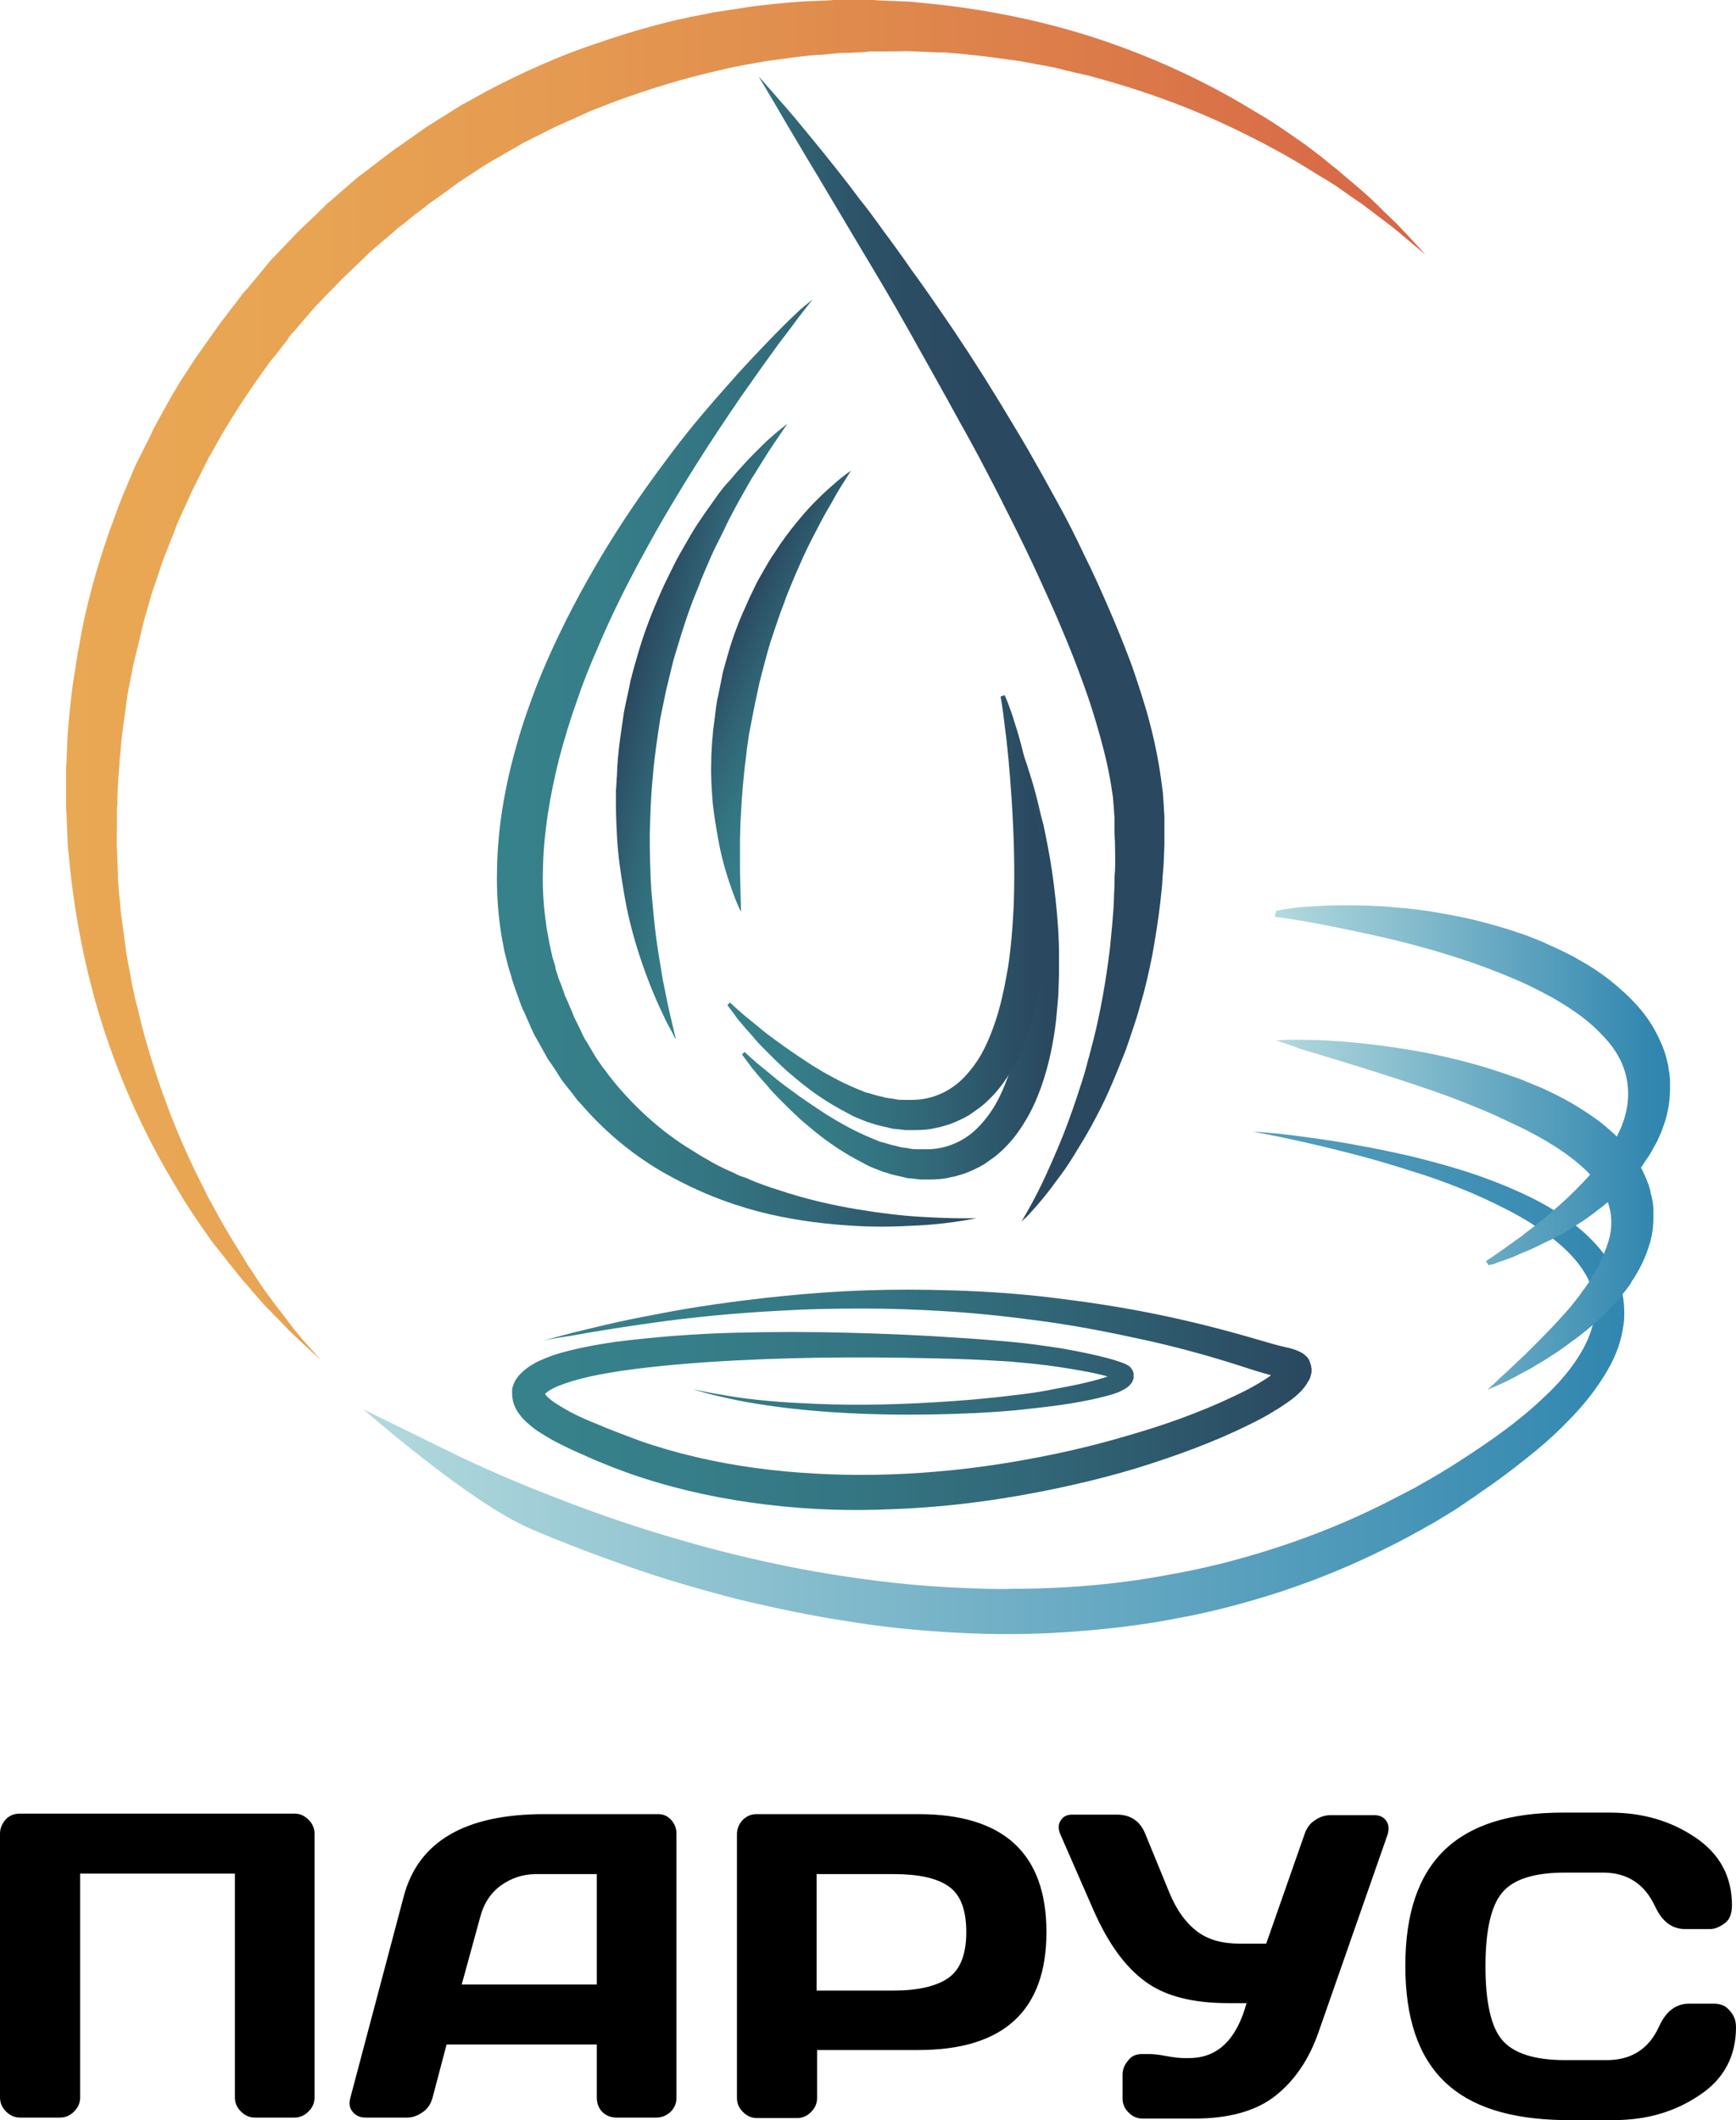 <svg xmlns="http://www.w3.org/2000/svg" height="420.6" width="344.4"><path d="M58.4 420.1h-7.8c-1.1 0-2-.4-2.8-1.2-.8-.8-1.2-1.7-1.2-2.8v-44.4H15.9v44.4c0 1.1-.4 2-1.2 2.8-.8.8-1.7 1.2-2.8 1.2H4c-1.1 0-2-.4-2.8-1.2-.8-.8-1.2-1.7-1.2-2.8v-52.3c0-1.1.4-2 1.1-2.8.7-.8 1.7-1.2 2.8-1.2h54.5c1.1 0 2 .4 2.8 1.2.8.8 1.2 1.7 1.2 2.8v52.3c0 1.1-.4 2-1.2 2.8-.8.8-1.7 1.2-2.8 1.2zm11.1-3.9l10.6-40c2.9-10.9 12.2-16.3 27.9-16.3h22.6c1 0 1.9.4 2.6 1.2.7.8 1 1.7 1 2.7v52.4c0 1.1-.4 2-1.2 2.8-.8.7-1.7 1.1-2.8 1.1h-7.9c-1.1 0-2.1-.4-2.8-1.1-.7-.7-1.1-1.7-1.1-2.8v-10.6H88.6l-2.8 10.6c-.3 1.1-.9 2.1-1.9 2.8-1 .7-2 1.1-3.1 1.1h-8.3c-1.1 0-1.9-.4-2.5-1.1-.7-.8-.8-1.7-.5-2.8zm25.8-36l-3.7 13.5h26.8v-21.9h-12c-2.7 0-5 .8-7.1 2.3-2 1.5-3.3 3.5-4 6.1zm54.8-20.3h32.1c16.9 0 25.4 7.8 25.4 23.4 0 15.6-8.5 23.4-25.4 23.4h-20.1v9.5c0 1.1-.4 2-1.2 2.8-.8.8-1.7 1.2-2.8 1.2h-7.9c-1.1 0-2-.4-2.8-1.2-.8-.8-1.2-1.7-1.2-2.8v-52.3c0-1.1.4-2 1.1-2.8.8-.8 1.7-1.2 2.8-1.2zm27.2 11.9H162v23.1h15.3c4.7 0 8.3-.8 10.7-2.4 2.4-1.6 3.7-4.6 3.7-9.2 0-4.5-1.2-7.6-3.7-9.2-2.4-1.6-6-2.3-10.7-2.3zm49.3 35.7h1.4c.7 0 1.9.1 3.4.4 1.5.3 2.8.4 3.6.4h.9c5.6 0 9.4-3.6 11.4-10.9h-3.6c-7.1 0-12.6-1.4-16.5-4.3-4-2.9-7.3-7.5-10.2-14l-6.6-15.1c-.5-1.1-.5-2 0-2.8.5-.8 1.2-1.2 2.3-1.2h8.9c2.7 0 4.6 1.3 5.6 3.8l4.8 11.7c1.4 3.4 3.2 5.9 5.4 7.6 2.2 1.7 5 2.5 8.6 2.5h5.2l7.6-21.7c.4-1.2 1.1-2.2 2.1-2.8 1-.7 2-1 3.2-1h8.5c1.1 0 1.9.4 2.4 1.1.5.7.6 1.6.3 2.7l-13.7 39.2c-1.9 5.5-4.8 9.7-8.6 12.7s-9.2 4.5-16.1 4.5h-10.2c-1.1 0-2-.4-2.8-1.2-.8-.8-1.2-1.7-1.2-2.8v-4.7c0-1.1.4-2 1.1-2.8.7-1 1.7-1.3 2.8-1.3zm60 5.5c-5.2-5-7.8-12.6-7.8-23s2.6-18 7.8-23c5.2-5 13-7.4 23.4-7.4h9.4c6.4 0 12 1.6 16.9 4.9 4.9 3.3 7.3 7.8 7.3 13.5 0 1.7-.5 2.9-1.5 3.6-1 .7-1.9 1.1-2.8 1.1h-5c-2.6 0-4.6-1.5-6-4.6-2.1-4.4-5.5-6.6-10.3-6.6h-7.5c-6.1 0-10.3 1.3-12.5 4-2.2 2.6-3.3 7.5-3.3 14.6s1.1 12 3.3 14.6c2.2 2.6 6.3 4 12.5 4h8.3c4.8 0 8.3-2.2 10.3-6.6 1.4-3.1 3.4-4.6 6-4.6h5c.5 0 1.1.1 1.6.3.6.2 1.2.7 1.8 1.5.6.8.9 1.7.9 2.9 0 5.7-2.4 10.3-7.3 13.5-4.9 3.3-10.5 4.9-16.9 4.9H310c-10.4-.2-18.2-2.6-23.4-7.6z"/><g transform="translate(-238.3 -71.8)"><linearGradient y2="206.63" x2="525.904" y1="206.63" x1="249.865" gradientUnits="userSpaceOnUse" id="a"><stop offset="0" stop-color="#e9a854"/><stop offset=".167" stop-color="#e8a453"/><stop offset=".36" stop-color="#e59a51"/><stop offset=".565" stop-color="#e08b4d"/><stop offset=".778" stop-color="#db7849"/><stop offset=".995" stop-color="#d76446"/></linearGradient><path d="M301.9 341.6s-1.4-1.3-4-3.7c-.6-.6-1.4-1.3-2.2-2.1-.8-.8-1.6-1.7-2.5-2.6-.9-.9-1.9-1.9-2.9-3s-2-2.3-3.1-3.6c-.6-.6-1.1-1.3-1.7-2-.6-.7-1.1-1.4-1.7-2.1-1.1-1.5-2.4-3-3.6-4.6-1.2-1.7-2.4-3.4-3.6-5.2-.6-.9-1.2-1.9-1.8-2.8l-1.8-3c-4.9-8.1-9.6-17.7-13.4-28.8-3.8-11.1-6.5-23.6-7.7-37.1-.1-.8-.2-1.7-.2-2.5s-.1-1.7-.1-2.6c0-.9-.1-1.7-.1-2.6l-.1-1.3v-7.8l.1-1.3c0-.9.1-1.8.1-2.7.1-3.6.5-7.1.9-10.7.2-1.8.5-3.6.8-5.4.1-.9.3-1.8.4-2.7.2-.9.4-1.8.5-2.7 1.3-7.3 3.4-14.6 5.9-21.8.7-1.8 1.3-3.6 2-5.4.7-1.8 1.5-3.6 2.2-5.3.4-.9.7-1.8 1.2-2.7l1.3-2.6 1.3-2.6.6-1.3.7-1.3c.9-1.7 1.9-3.4 2.8-5.1 1-1.7 2-3.4 3.1-5l1.6-2.5 1.7-2.4 1.7-2.4c.6-.8 1.1-1.6 1.7-2.4 1.2-1.6 2.4-3.1 3.6-4.7l.9-1.2 1-1.1 1.9-2.3 1.9-2.3c.6-.8 1.3-1.5 2-2.2l4.2-4.4 4.1-3.9 1-1c.3-.3.7-.7 1.1-1l2.3-2 2.3-2 1.2-1 1.2-.9c1.6-1.2 3.1-2.4 4.7-3.6.8-.6 1.6-1.2 2.4-1.7l2.4-1.7 2.4-1.7 2.5-1.6c1.7-1 3.3-2.1 5-3.1 1.7-.9 3.4-1.9 5.1-2.8 6.9-3.6 14-6.8 21.2-9.2 7.2-2.5 14.5-4.6 21.8-5.9.9-.2 1.8-.4 2.7-.5.9-.1 1.8-.3 2.7-.4 1.8-.3 3.6-.6 5.4-.8 3.6-.4 7.2-.8 10.7-.9.9 0 1.8-.1 2.7-.1l1.3-.1h7.8l1.3.1c.9 0 1.7.1 2.6.1.9 0 1.7.1 2.6.1.8 0 1.7.1 2.5.2 13.5 1.2 26 3.9 37.1 7.7 11.1 3.8 20.7 8.5 28.8 13.4l3 1.8c1 .6 1.9 1.2 2.8 1.8 1.8 1.2 3.6 2.5 5.2 3.6 1.6 1.2 3.2 2.4 4.6 3.6.7.6 1.5 1.1 2.1 1.7.7.6 1.3 1.1 2 1.7 1.3 1.1 2.5 2.1 3.6 3.1s2.1 2 3 2.9c.9.9 1.8 1.7 2.6 2.5s1.4 1.5 2.1 2.2c2.4 2.6 3.7 4 3.7 4s-1.5-1.2-4.2-3.5c-.7-.6-1.4-1.2-2.3-1.9-.9-.7-1.8-1.4-2.9-2.2-1-.8-2.1-1.6-3.3-2.5-1.2-.8-2.5-1.7-3.9-2.7-.7-.5-1.4-1-2.1-1.4-.7-.5-1.5-.9-2.3-1.4-1.6-1-3.2-2-4.9-3-1.7-1-3.5-2-5.4-3-.9-.5-1.9-1-2.9-1.5l-3-1.5c-8.2-4-17.8-7.7-28.6-10.6-.7-.2-1.3-.4-2-.5-.7-.2-1.4-.3-2.1-.5-1.4-.3-2.8-.7-4.2-1-1.4-.3-2.9-.5-4.3-.8-.7-.1-1.5-.3-2.2-.4-.7-.1-1.5-.2-2.2-.3l-4.5-.6c-1.5-.2-3-.3-4.6-.5-.8-.1-1.5-.1-2.3-.2l-1.2-.1h-1.2c-1.6-.1-3.1-.1-4.7-.2s-3.2 0-4.8 0h-3.6c-.4 0-.8 0-1.2.1-1.6.1-3.3.2-4.9.2l-1.2.1-1.2.1c-.8.1-1.6.2-2.5.2-3.3.2-6.6.8-10 1.2-1.7.3-3.3.6-5 .9-.8.2-1.7.3-2.5.5s-1.7.4-2.5.6c-6.7 1.5-13.4 3.6-20 6-1.6.6-3.3 1.3-4.9 1.9-1.6.7-3.2 1.5-4.9 2.2-.8.4-1.6.7-2.4 1.1l-2.4 1.2-2.4 1.2-1.2.6-1.2.7c-1.6.9-3.1 1.8-4.7 2.7-1.6.9-3.1 1.9-4.6 2.9l-2.3 1.5-2.2 1.6-2.2 1.6c-.7.5-1.5 1-2.2 1.6-1.4 1.1-2.9 2.2-4.3 3.4-.4.3-.7.6-1.1.8l-1 .9-2 1.7-2 1.7c-.3.3-.7.6-1 .9l-1 1-4.1 3.9-3.7 3.8c-.6.7-1.3 1.3-1.9 2l-1.8 2.1-1.8 2.1-.9 1c-.3.3-.6.7-.8 1.1-1.1 1.4-2.2 2.9-3.4 4.3-4.3 5.9-8.3 11.9-11.7 18.2l-.7 1.2-.6 1.2-1.2 2.4-1.2 2.4c-.4.8-.7 1.6-1.1 2.4-.7 1.6-1.5 3.2-2.2 4.9-.6 1.7-1.3 3.3-1.9 4.9-.7 1.6-1.2 3.3-1.8 5-.5 1.7-1.2 3.3-1.6 5-.5 1.7-1 3.3-1.4 5-.4 1.7-.8 3.4-1.2 5-.2.8-.4 1.7-.6 2.5-.2.8-.3 1.7-.5 2.5-.3 1.7-.7 3.3-.9 5-.4 3.3-1 6.7-1.2 10-.1.8-.2 1.6-.2 2.5l-.1 1.2-.1 1.2c-.1 1.6-.2 3.3-.2 4.9 0 .4 0 .8-.1 1.2v3.6c0 1.6-.1 3.2 0 4.8.1 1.6.1 3.2.2 4.7v1.2l.1 1.2c.1.8.1 1.5.2 2.3.2 1.5.2 3.1.5 4.6l.6 4.5c.1.7.2 1.5.3 2.2.1.7.3 1.5.4 2.2.3 1.4.5 2.9.8 4.3.3 1.4.6 2.8 1 4.2.2.7.3 1.4.5 2.1.2.7.3 1.4.5 2 2.9 10.8 6.6 20.4 10.6 28.6l1.5 3c.5 1 .9 2 1.5 2.9 1 1.9 2 3.7 3 5.4 1 1.7 2 3.3 3 4.9.5.8.9 1.5 1.4 2.3.5.7 1 1.4 1.4 2.1.9 1.4 1.8 2.7 2.7 3.9.9 1.2 1.7 2.3 2.5 3.3s1.5 2 2.2 2.9c.7.9 1.3 1.6 1.9 2.3 2.4 2.7 3.6 4.1 3.6 4.1z" fill="url(#a)"/><linearGradient y2="223.302" x2="432.621" y1="223.302" x1="336.915" gradientUnits="userSpaceOnUse" id="b"><stop offset="0" stop-color="#36828b"/><stop offset=".217" stop-color="#367e89"/><stop offset=".44" stop-color="#347582"/><stop offset=".664" stop-color="#316677"/><stop offset=".888" stop-color="#2c5267"/><stop offset=".995" stop-color="#2a485f"/></linearGradient><path d="M399.5 131.2s-.6.8-1.8 2.3c-1.2 1.5-2.8 3.8-5 6.6-2.1 2.9-4.6 6.4-7.4 10.4-2.8 4.1-5.9 8.7-9.1 13.8-3.2 5.1-6.6 10.7-9.9 16.8-3.3 6-6.6 12.5-9.5 19.4-1.5 3.4-2.9 6.9-4.1 10.5-1.3 3.6-2.4 7.3-3.4 11-1.9 7.5-3.2 15.2-3.3 22.8-.1 3.8.2 7.6.8 11.4l.5 2.8.6 2.7.4 1.3.2.7v.3c.1.2 0-.1 0-.1l.1.4c.3 1 .6 1.9 1 2.8l.5 1.4c.1.2.2.5.2.7l.3.6c.4.8.7 1.7 1.1 2.5l.5 1.3.6 1.2c.4.8.8 1.6 1.2 2.5.2.4.4.8.7 1.2l.7 1.2c.5.8.9 1.6 1.4 2.3.5.7 1 1.5 1.6 2.2l.8 1.1c.3.4.6.7.8 1 4.5 5.5 9.8 10.2 15.4 13.6.7.4 1.4.9 2.1 1.3l2.1 1.2c1.4.8 2.9 1.5 4.3 2.1.7.4 1.4.7 2.2.9l2.1.9c1.4.5 2.9 1.1 4.3 1.5 5.6 1.9 11 3.1 15.8 3.9 4.8.8 9.1 1.3 12.6 1.5 3.5.2 6.3.3 8.2.3h2.9s-1 .2-2.9.5-4.7.7-8.3.9c-3.6.2-8 .4-13 .1-5-.3-10.7-.9-16.8-2.3-6.1-1.4-12.6-3.7-19.1-7.2-6.5-3.4-12.8-8.3-18.1-14.4-.3-.4-.7-.7-1-1.1l-.9-1.2c-.6-.8-1.3-1.6-1.9-2.4-.6-.8-1.1-1.7-1.7-2.6l-.9-1.3c-.3-.4-.6-.9-.8-1.3l-1.5-2.7-.8-1.4-.7-1.5c-.4-1-.9-2-1.3-3l-.3-.6c-.1-.2-.2-.5-.3-.7l-.5-1.4c-.3-.9-.7-1.9-1-2.8l-.1-.4-.1-.2v-.1l-.1-.2-.2-.8-.5-1.6c-.3-1-.5-2.1-.8-3.1-.2-1.1-.4-2.1-.6-3.2-.7-4.3-1-8.6-.9-12.9.1-8.6 1.6-17 3.9-25 1.1-4 2.5-7.9 3.9-11.6 1.5-3.8 3.1-7.4 4.8-10.9 3.4-7 7.1-13.5 10.9-19.5 3.8-6 7.7-11.4 11.4-16.3s7.4-9.2 10.7-12.9c3.3-3.8 6.3-6.9 8.8-9.5 2.5-2.6 4.5-4.5 5.9-5.8 1.5-1.2 2.3-1.9 2.3-1.9z" fill="url(#b)"/><linearGradient y2="200.609" x2="469.706" y1="200.609" x1="384.706" gradientUnits="userSpaceOnUse" id="c"><stop offset="0" stop-color="#36828b"/><stop offset=".062" stop-color="#347280"/><stop offset=".153" stop-color="#306173"/><stop offset=".258" stop-color="#2d556a"/><stop offset=".387" stop-color="#2b4d63"/><stop offset=".562" stop-color="#2a4960"/><stop offset=".995" stop-color="#2a485f"/></linearGradient><path d="M388.8 87s.7.7 1.9 2.1c1.2 1.4 3 3.4 5.3 6.1 2.2 2.7 4.9 5.9 7.9 9.7 1.5 1.9 3.1 3.9 4.7 6.1 1.7 2.1 3.4 4.4 5.1 6.8 1.8 2.4 3.6 4.9 5.4 7.5 1.9 2.6 3.8 5.3 5.7 8.1 3.9 5.6 7.8 11.6 11.7 18 1.9 3.2 3.9 6.4 5.8 9.7 1.9 3.3 3.8 6.7 5.7 10.2 1.9 3.4 3.7 7 5.4 10.6 1.8 3.6 3.4 7.2 5 10.9s3.1 7.4 4.5 11.2c1.3 3.8 2.6 7.7 3.6 11.6 1 3.9 1.8 7.9 2.3 12l.2 1.5.1 1.5c.1 1 .1 2.1.2 3.1v5.7c-.1 1.9-.1 3.9-.3 5.7-.1.9-.1 1.9-.2 2.8-.1.9-.2 1.8-.3 2.8-.4 3.6-1 7.2-1.6 10.6-.7 3.4-1.4 6.7-2.4 9.9-.4 1.6-.9 3.1-1.4 4.6-.5 1.5-1 3-1.5 4.4-1.1 2.8-2.2 5.5-3.3 8-1.1 2.5-2.3 4.8-3.5 7-1.2 2.2-2.4 4.1-3.5 5.9-1.1 1.8-2.2 3.4-3.3 4.8-2 2.8-3.8 4.9-5.1 6.3-.6.7-1.1 1.2-1.5 1.5l-.5.5s.5-.8 1.4-2.4c.9-1.6 2.2-4 3.6-7.1 1.4-3.1 3.1-6.9 4.7-11.4.8-2.2 1.6-4.6 2.4-7.1.4-1.3.8-2.6 1.1-3.9.4-1.3.7-2.7 1.1-4.1 1.4-5.6 2.5-11.7 3.3-18.3.3-3.3.7-6.6.8-10.1 0-.9.1-1.7.1-2.6 0-.9 0-1.7.1-2.6.1-1.8 0-3.5 0-5.2 0-.9-.1-1.8-.1-2.8v-2.4s0-.1 0 0v-.3c-.1-.8-.1-1.7-.2-2.6l-.1-1.3-.2-1.3c-.5-3.5-1.3-7-2.3-10.6-1-3.6-2.1-7.2-3.4-10.7-1.3-3.6-2.7-7.2-4.2-10.7-1.5-3.6-3.1-7.1-4.7-10.6s-3.3-7-5-10.4c-1.7-3.4-3.4-6.8-5.2-10.2-1.7-3.3-3.5-6.6-5.3-9.8-3.5-6.4-7-12.6-10.3-18.5-3.3-5.9-6.6-11.4-9.6-16.4-3-5.1-5.8-9.7-8.2-13.8-2.5-4.1-4.6-7.7-6.4-10.7-3.4-5.9-5.5-9.3-5.5-9.3z" fill="url(#c)"/><linearGradient y2="349.493" x2="498.905" y1="349.493" x1="339.941" gradientUnits="userSpaceOnUse" id="d"><stop offset="0" stop-color="#36828b"/><stop offset=".217" stop-color="#367e89"/><stop offset=".44" stop-color="#347582"/><stop offset=".664" stop-color="#316677"/><stop offset=".888" stop-color="#2c5267"/><stop offset=".995" stop-color="#2a485f"/></linearGradient><path d="M346.2 337.7s2-.5 5.7-1.5c3.7-.9 9.2-2.3 16.3-3.6 7-1.4 15.7-2.7 25.6-3.7 5-.5 10.3-.9 15.9-1.1 5.6-.2 11.5-.2 17.7 0 6.2.2 12.6.6 19.3 1.4 6.6.8 13.5 1.8 20.4 3.2 7 1.4 14.1 3.2 21.2 5.3 1.7.5 3.4 1 5.2 1.4.5.1.9.2 1.5.4.3.1.6.2 1 .4.2.1.5.2.9.5s.9.7 1.2 1.4l.3.9c.1.7 0 .3.1.5v.6c0 .3 0 .4-.1.6-.1.6-.3 1.1-.6 1.5-.4.8-.9 1.3-1.3 1.8-.9.9-1.7 1.6-2.6 2.2-.9.6-1.7 1.2-2.6 1.7-1.7 1.1-3.5 2-5.3 2.9-7.1 3.5-14.6 6.2-22.3 8.6-7.7 2.3-15.6 4.1-23.7 5.5-8.1 1.4-16.3 2.3-24.6 2.6-8.3.4-16.7.1-25-.9s-16.6-2.7-24.6-5.3c-2-.6-4-1.4-5.9-2.1-2-.8-3.8-1.5-5.7-2.4-1.9-.8-3.8-1.7-5.7-2.7-1-.5-1.9-1.1-2.9-1.7-1-.6-1.9-1.3-2.9-2.2-.5-.5-1-1-1.4-1.6-.5-.6-.9-1.4-1.2-2.4-.1-.5-.2-1.1-.2-1.6v-.7c0-.3.1-.7.2-.9.3-1 .9-1.8 1.5-2.4 1.2-1.2 2.3-1.8 3.4-2.4 1.1-.5 2.1-.9 3.2-1.3 4.2-1.3 8.2-2 12.2-2.6 4-.5 8-.9 11.9-1.2 3.9-.3 7.8-.5 11.7-.6 7.7-.2 15.3-.2 22.7 0 7.4.2 14.7.5 21.7 1 3.5.2 7 .5 10.4.8 3.4.3 6.8.8 10.1 1.3 3.3.6 6.5 1.2 9.7 2.1.8.2 1.6.5 2.5.8.2.1.4.2.7.3.1.1.3.2.5.3l.3.3c.1.2.3.3.5.8.2.9.1.3.1.6v.7c-.1.3-.2.6-.3.8-.3.4-.5.7-.8.9-.5.4-.9.6-1.3.8-.4.2-.8.4-1.2.5-.8.3-1.6.5-2.4.7-3.1.8-6.1 1.3-9 1.7-2.9.4-5.8.7-8.6 1-5.6.5-10.9.7-15.9.8-10 .2-18.7-.2-25.9-.9-7.1-.7-12.7-1.7-16.4-2.6-1.9-.4-3.3-.8-4.3-1.1-1-.3-1.4-.4-1.4-.4l1.5.3c1 .2 2.4.5 4.3.8 3.8.7 9.3 1.4 16.5 1.7 7.1.4 15.8.4 25.7-.2 5-.3 10.2-.7 15.7-1.4 2.8-.3 5.6-.7 8.4-1.3 2.8-.5 5.8-1.1 8.6-1.9.7-.2 1.4-.4 2-.7.3-.1.6-.3.9-.4.3-.1.5-.3.6-.4.1 0 .1-.1 0 0 0 0-.1.1-.1.3v.4c0 .2-.1-.5.1.3.2.4.3.5.3.6l.1.1c-.1 0-.2-.1-.4-.2-.6-.2-1.3-.4-2.1-.6-3-.8-6.2-1.3-9.4-1.8s-6.5-.8-9.9-1.1c-3.4-.2-6.8-.4-10.3-.5-14-.4-28.8-.5-44 .3-7.6.4-15.3 1-22.9 2.1-3.8.6-7.6 1.3-11 2.5-.8.3-1.7.6-2.4 1s-1.3.8-1.5 1.1c-.1.1-.1.2-.1.1 0 0 .1-.2 0-.2v-.1c0-.1.2.4.8.9 1.1 1 2.7 1.9 4.3 2.8 1.7.9 3.5 1.7 5.3 2.4 1.8.8 3.7 1.5 5.5 2.2 1.8.7 3.7 1.4 5.6 2 7.5 2.4 15.4 4 23.3 4.9 15.9 1.8 32.1 1.1 47.7-1.5 7.8-1.3 15.5-3 22.9-5.2 7.4-2.1 14.7-4.7 21.4-7.9 1.7-.8 3.3-1.6 4.8-2.5.8-.5 1.5-.9 2.2-1.4.7-.5 1.3-1 1.8-1.4.2-.2.4-.4.4-.5l-.1.2v.5c0 .1-.1-.4 0 .2 0 .1.1.3.2.5.2.4.5.7.7.8.2.1.2.1.3.2 0 0-.1 0-.3-.1-.3-.1-.8-.2-1.3-.3-1.8-.5-3.7-1-5.5-1.6-7-2.3-13.8-4.2-20.6-5.7-6.8-1.5-13.4-2.8-19.9-3.7-6.5-.9-12.8-1.6-18.9-2-6.1-.4-11.9-.6-17.5-.6s-10.8.1-15.8.4c-9.9.5-18.5 1.4-25.6 2.4-7.1 1-12.6 1.9-16.4 2.6-3.4.5-5.4.9-5.4.9z" fill="url(#d)"/><linearGradient y2="346.174" x2="562.136" y1="346.174" x1="308.139" gradientUnits="userSpaceOnUse" id="e"><stop offset=".015" stop-color="#b2d9dd"/><stop offset="1" stop-color="#3086af"/></linearGradient><path d="M310.4 351.4l16.9 8.3c6.3 3.1 12.8 5.9 19.4 8.5 6.6 2.6 13.2 5 19.9 7.1 6.7 2.1 13.5 4 20.4 5.6 6.8 1.6 13.7 2.9 20.7 3.9 6.9 1 13.9 1.7 20.9 2 1.7.1 3.5.1 5.2.2 1.7 0 3.5.1 5.2 0 3.5 0 7-.1 10.5-.3 7-.4 13.9-1.2 20.7-2.5 6.9-1.2 13.6-2.9 20.2-5s13.1-4.6 19.4-7.6c3.2-1.5 6.2-3.1 9.3-4.7 1.5-.9 3-1.7 4.5-2.6l2.3-1.4 1.1-.7 1.1-.7c5.9-3.8 11.6-7.8 16.5-12.5 2.5-2.3 4.7-4.8 6.5-7.5 1.8-2.7 3.1-5.6 3.5-8.5.4-2.9-.2-5.8-1.8-8.5s-3.9-5-6.6-7.1c-2.7-2.1-5.6-3.9-8.7-5.5-3.1-1.6-6.3-3.1-9.6-4.4-3.3-1.3-6.6-2.5-10-3.5-3.4-1.1-6.8-2.1-10.2-3-6.9-1.8-13.8-3.4-20.9-4.7 3.6.2 7.1.6 10.7 1.1 3.6.5 7.1 1 10.6 1.7 3.5.6 7.1 1.4 10.6 2.2 3.5.9 7 1.8 10.4 2.9 3.4 1.1 6.9 2.4 10.2 3.9 3.4 1.5 6.6 3.2 9.7 5.4 3.1 2.2 6 4.8 8.3 8.2 1.1 1.7 2 3.6 2.6 5.7.6 2 .7 4.2.6 6.3-.1 1-.3 2.1-.5 3.1-.3 1-.5 2-.9 2.9-.7 1.9-1.7 3.7-2.7 5.3-2.1 3.3-4.5 6.2-7.2 8.9-2.6 2.7-5.4 5.1-8.3 7.4-2.9 2.3-5.8 4.5-8.8 6.5l-1.1.8-1.2.8-2.2 1.5c-1.5 1-3.1 1.9-4.7 2.9-3.2 1.8-6.4 3.6-9.7 5.2-6.6 3.3-13.4 6.1-20.3 8.4-7 2.3-14.1 4.2-21.3 5.5-7.2 1.4-14.5 2.2-21.8 2.7-7.3.5-14.6.5-21.9.1-7.3-.4-14.6-1.1-21.7-2.3-7.2-1.1-14.3-2.6-21.4-4.3-7-1.8-14-3.8-20.9-6.2-6.9-2.4-13.6-4.9-20.3-7.8-11.9-5-33.2-23.7-33.2-23.7z" fill="url(#e)"/><linearGradient y2="312.688" x2="566.734" y1="312.688" x1="490.935" gradientUnits="userSpaceOnUse" id="f"><stop offset=".015" stop-color="#b2d9dd"/><stop offset="1" stop-color="#3086af"/></linearGradient><path d="M491.4 278.2s.5 0 1.5-.1c1 0 2.4-.1 4.2 0 3.6 0 8.7.3 14.9 1.1 3.1.4 6.4.9 9.9 1.6 3.5.7 7.2 1.6 10.9 2.7 1.9.6 3.8 1.2 5.7 1.9 1 .3 1.9.7 2.9 1.1 1 .4 1.9.8 2.9 1.2 1.9.9 3.8 1.8 5.7 2.9 1.9 1.1 3.7 2.3 5.5 3.6 1.8 1.4 3.5 2.9 5.1 4.7 1.6 1.7 3 3.8 4 6.1.5 1.1 1 2.3 1.2 3.6.2.6.3 1.2.4 1.9l.1.9v.9c.1 2.5-.2 4.9-1 7.1-.7 2.2-1.7 4.1-2.8 5.9-.3.4-.6.9-.8 1.3l-.9 1.2c-.6.8-1.2 1.5-1.8 2.2-2.5 2.8-5.1 5.1-7.6 7-.6.5-1.3.9-1.9 1.4-.6.4-1.2.9-1.8 1.3-1.2.8-2.3 1.5-3.4 2.2-1.1.6-2.1 1.3-3.1 1.8s-1.8 1-2.6 1.4c-.8.4-1.5.8-2.2 1.1-.6.3-1.2.5-1.6.7-.9.4-1.4.6-1.4.6s.4-.4 1.1-1c.7-.7 1.7-1.6 3-2.8.6-.6 1.4-1.3 2.1-2 .8-.7 1.6-1.5 2.5-2.4 1.7-1.7 3.7-3.7 5.7-5.9 1-1.1 2-2.2 3-3.5.2-.3.5-.6.7-.9.2-.3.5-.6.7-1 .5-.6 1-1.3 1.4-2 .4-.7.9-1.3 1.3-2.1.2-.3.4-.7.6-1.1.2-.4.3-.7.5-1.1.4-.7.6-1.5.9-2.2.2-.4.2-.7.4-1.1.1-.4.2-.7.3-1.1.4-1.5.4-3 .3-4.4-.2-1.4-.6-2.8-1.3-4.1-1.3-2.7-3.8-5.2-6.7-7.4-2.9-2.2-6.2-4.1-9.6-5.8l-5.1-2.4c-1.7-.8-3.5-1.5-5.2-2.2-3.4-1.4-6.8-2.6-10.1-3.7-3.2-1.1-6.4-2.1-9.2-3-5.8-1.8-10.6-3.3-14.1-4.3-3.2-1.2-5.2-1.8-5.2-1.8z" fill="url(#f)"/><linearGradient y2="286.935" x2="566.734" y1="286.935" x1="490.935" gradientUnits="userSpaceOnUse" id="g"><stop offset=".015" stop-color="#b2d9dd"/><stop offset="1" stop-color="#3086af"/></linearGradient><path d="M491.5 252.5s.1 0 .4-.1c.3 0 .6-.1 1.1-.2 1-.1 2.4-.4 4.3-.5 1.8-.1 4.1-.3 6.6-.3 2.6 0 5.4 0 8.6.2 1.6.1 3.2.3 4.9.4 1.7.2 3.4.4 5.2.7 3.6.6 7.4 1.3 11.2 2.4 1.9.5 3.9 1.1 5.9 1.8 1 .3 2 .7 3 1.1 1 .4 2 .8 3 1.3 2 .9 4 1.8 6 3 2 1.1 4 2.4 5.9 3.9 1.9 1.5 3.8 3.2 5.6 5.2 1.8 2 3.3 4.3 4.5 7 .6 1.3 1.1 2.7 1.4 4.2.1.4.2.7.2 1.1l.2 1.1.1 1.1v1.1c.1 2.9-.4 5.8-1.3 8.2-.2.6-.4 1.2-.7 1.8-.3.6-.5 1.2-.8 1.7-.6 1-1.1 2.1-1.8 3-.3.5-.6.9-.9 1.4-.3.4-.7.8-1 1.3-.3.4-.6.8-1 1.2-.3.4-.7.7-1 1.1-2.8 2.9-5.6 5.1-8.3 7-.7.5-1.4.9-2 1.3-.7.4-1.3.8-1.9 1.2-.6.4-1.3.7-1.9 1-.6.3-1.2.7-1.8.9-1.2.6-2.2 1.1-3.3 1.6-1 .4-2 .8-2.8 1.2-.4.2-.8.3-1.2.5-.4.1-.8.3-1.1.4-.7.2-1.3.4-1.7.6-.5.2-.8.3-1.1.3-.2.1-.4.1-.4.1l-.5-.8s.4-.3 1.2-.8c.8-.6 1.9-1.3 3.4-2.4.7-.5 1.5-1.1 2.4-1.7.8-.7 1.8-1.4 2.7-2.1 1.9-1.5 4-3.3 6.3-5.4 2.2-2.1 4.5-4.4 6.6-7.1.5-.7 1.1-1.4 1.5-2.1.2-.4.5-.7.7-1.1.2-.4.4-.8.7-1.2.5-.8.8-1.6 1.2-2.4.2-.4.3-.8.5-1.3.2-.4.3-.9.4-1.3 1-3.5.8-7.4-.9-10.9-.8-1.7-2-3.3-3.3-4.7-1.3-1.4-2.8-2.8-4.4-4-1.6-1.2-3.3-2.3-5-3.3-1.7-1-3.5-1.9-5.3-2.8-3.6-1.7-7.2-3.1-10.8-4.4-7.2-2.5-14-4.3-19.9-5.6-5.9-1.3-10.9-2.3-14.4-2.9-3.5-.6-5.5-.8-5.5-.8z" fill="url(#g)"/><linearGradient y2="262.665" x2="446.488" y1="262.665" x1="383.414" gradientUnits="userSpaceOnUse" id="h"><stop offset="0" stop-color="#36828b"/><stop offset=".217" stop-color="#367e89"/><stop offset=".44" stop-color="#347582"/><stop offset=".664" stop-color="#316677"/><stop offset=".888" stop-color="#2c5267"/><stop offset=".995" stop-color="#2a485f"/></linearGradient><path d="M440.5 219.5s.2.5.6 1.4c.3.9.9 2.3 1.4 4.1.6 1.8 1.2 3.9 1.8 6.4.3 1.3.6 2.6 1 4 .3 1.4.6 2.9.9 4.5.6 3.1 1.1 6.5 1.5 10.2.4 3.6.7 7.5.7 11.6 0 2 0 4.1-.1 6.2 0 1-.1 2.1-.2 3.2s-.2 2.1-.3 3.2c-.5 4.3-1.4 8.8-3 13.3-.8 2.2-1.8 4.5-3.1 6.6-1.3 2.2-2.9 4.3-4.9 6.1l-.8.7-.8.6c-.6.4-1.1.8-1.7 1.2-1.2.7-2.5 1.3-3.8 1.8-.7.2-1.3.4-2 .6-.7.1-1.3.3-2 .4-1.3.2-2.6.2-3.9.2h-.9c-.3 0-.6-.1-.9-.1-.6-.1-1.2-.1-1.8-.2-1.1-.3-2.3-.5-3.3-.8-.5-.2-1-.3-1.6-.5l-1.5-.6c-.5-.2-1-.4-1.4-.6-.4-.2-.9-.5-1.3-.7-3.5-1.8-6.5-3.9-9-5.9l-1.8-1.5c-.6-.5-1.2-1-1.7-1.5-1.1-1-2.1-2-3-2.9-.9-.9-1.8-1.8-2.5-2.6-.7-.9-1.4-1.6-2-2.3-.6-.7-1.1-1.3-1.6-1.9-.4-.6-.8-1.1-1.1-1.5l-.9-1.2.5-.5s.4.3 1.1 1c.7.6 1.8 1.6 3.2 2.7.7.6 1.5 1.2 2.3 1.9.9.7 1.8 1.4 2.8 2.1 2 1.5 4.4 3.1 7 4.8 2.6 1.6 5.6 3.3 8.8 4.6.4.2.8.3 1.2.5.4.2.8.3 1.3.4.4.1.9.3 1.3.4.4.1.9.2 1.3.3.9.3 1.8.3 2.7.5.5.1.9.1 1.4.1h1.4c3.8.1 7.6-1.4 10.4-4.2 1.4-1.4 2.6-3 3.6-4.7 1-1.8 1.8-3.6 2.5-5.6 1.4-3.8 2.2-7.9 2.9-11.9.6-4 .9-8 1.1-11.9.3-7.7 0-15-.4-21.2-.4-6.2-.9-11.3-1.4-14.9-.4-3.6-.8-5.6-.8-5.6z" fill="url(#h)"/><linearGradient y2="252.812" x2="443.663" y1="252.812" x1="380.589" gradientUnits="userSpaceOnUse" id="i"><stop offset="0" stop-color="#36828b"/><stop offset=".217" stop-color="#367e89"/><stop offset=".44" stop-color="#347582"/><stop offset=".664" stop-color="#316677"/><stop offset=".888" stop-color="#2c5267"/><stop offset=".995" stop-color="#2a485f"/></linearGradient><path d="M437.6 209.7s.2.5.6 1.4c.3.9.9 2.3 1.4 4.1.6 1.8 1.2 3.9 1.8 6.4.3 1.3.6 2.6 1 4 .3 1.4.6 2.9.9 4.5.6 3.1 1.1 6.5 1.5 10.2.4 3.6.7 7.5.7 11.6 0 2 0 4.1-.1 6.2 0 1-.1 2.1-.2 3.2s-.2 2.1-.3 3.2c-.5 4.3-1.4 8.8-3 13.3-.8 2.2-1.8 4.5-3.1 6.6-1.3 2.2-2.9 4.3-4.9 6.1l-.8.7-.8.6c-.6.4-1.1.8-1.7 1.2-1.2.7-2.5 1.3-3.8 1.8-.7.2-1.3.4-2 .6-.7.1-1.3.3-2 .4-1.3.2-2.6.2-3.9.2h-.9c-.3 0-.6-.1-.9-.1-.6-.1-1.2-.1-1.8-.2-1.1-.3-2.3-.5-3.3-.8-.5-.2-1-.3-1.6-.5l-1.5-.6c-.5-.2-1-.4-1.4-.6-.4-.2-.9-.5-1.3-.7-3.5-1.8-6.5-3.9-9-5.9l-1.8-1.5c-.6-.5-1.2-1-1.7-1.5-1.1-1-2.1-2-3-2.9-.9-.9-1.8-1.8-2.5-2.6-.7-.9-1.4-1.6-2-2.3-.6-.7-1.1-1.3-1.6-1.9-.4-.6-.8-1.1-1.1-1.5l-.9-1.2.5-.5s.4.3 1.1 1c.7.6 1.8 1.6 3.2 2.7.7.6 1.5 1.2 2.3 1.9.9.7 1.8 1.4 2.8 2.1 2 1.5 4.4 3.1 7 4.8 2.6 1.6 5.6 3.3 8.8 4.6.4.2.8.3 1.2.5.4.2.8.3 1.3.4.4.1.9.3 1.3.4.4.1.9.2 1.3.3.9.3 1.8.3 2.7.5.5.1.9.1 1.4.1h1.4c3.8.1 7.6-1.4 10.4-4.2 1.4-1.4 2.6-3 3.6-4.7 1-1.8 1.8-3.6 2.5-5.6 1.4-3.8 2.2-7.9 2.9-11.9.6-4 .9-8 1.1-11.9.3-7.7 0-15-.4-21.2-.4-6.2-.9-11.3-1.4-14.9-.4-3.6-.8-5.6-.8-5.6z" fill="url(#i)"/><linearGradient y2="211.238" x2="362.049" y1="219.085" x1="391.408" gradientUnits="userSpaceOnUse" id="j"><stop offset="0" stop-color="#36828b"/><stop offset=".217" stop-color="#367e89"/><stop offset=".44" stop-color="#347582"/><stop offset=".664" stop-color="#316677"/><stop offset=".888" stop-color="#2c5267"/><stop offset=".995" stop-color="#2a485f"/></linearGradient><path d="M394.5 155.9s-1.2 1.7-3.2 4.7c-1 1.5-2.1 3.3-3.4 5.4-.7 1-1.3 2.2-2 3.4-.7 1.2-1.4 2.5-2.1 3.8-.7 1.3-1.4 2.7-2.1 4.2-.7 1.5-1.5 2.9-2.2 4.5-.7 1.6-1.4 3.2-2.1 4.9-.6 1.7-1.4 3.4-2 5.1-1.3 3.5-2.4 7.2-3.5 10.9-.5 1.9-.9 3.8-1.4 5.7-.4 1.9-.8 3.9-1.2 5.8-.6 3.9-1.2 7.8-1.5 11.7-.4 3.8-.5 7.8-.6 11.5 0 3.7.1 7.4.3 10.8.3 3.4.6 6.7 1 9.7.4 3 .9 5.7 1.3 8.2.5 2.4.9 4.6 1.3 6.3.8 3.5 1.3 5.5 1.3 5.5s-.3-.4-.7-1.3c-.5-.9-1.2-2.1-1.9-3.7-1.6-3.3-3.6-8.1-5.4-14.1-.9-3-1.7-6.3-2.3-9.9-.6-3.6-1.2-7.3-1.4-11.3-.1-2-.2-4.1-.2-6v-3.1c.1-1 .1-2.1.2-3.1.1-4.2.8-8.4 1.4-12.5.4-2.1.9-4.1 1.3-6.2.5-2 1.1-4.1 1.7-6.1 1.2-4 2.7-7.8 4.3-11.4.8-1.8 1.7-3.6 2.5-5.2.8-1.7 1.8-3.3 2.7-4.9.9-1.6 1.8-3.1 2.8-4.5.9-1.4 1.9-2.7 2.8-4 .9-1.3 1.8-2.5 2.8-3.5.9-1.1 1.8-2.1 2.7-3.1 1.7-1.9 3.3-3.4 4.6-4.7 2.5-2.3 4.2-3.5 4.2-3.5z" fill="url(#j)"/><linearGradient y2="201.314" x2="380.79" y1="214.614" x1="407.505" gradientUnits="userSpaceOnUse" id="k"><stop offset="0" stop-color="#36828b"/><stop offset=".217" stop-color="#367e89"/><stop offset=".44" stop-color="#347582"/><stop offset=".664" stop-color="#316677"/><stop offset=".888" stop-color="#2c5267"/><stop offset=".995" stop-color="#2a485f"/></linearGradient><path d="M407.1 165.2s-.8 1.3-2.2 3.5c-.7 1.1-1.4 2.5-2.3 4-.9 1.5-1.8 3.3-2.8 5.2-1 1.9-2 4-3 6.3-.5 1.1-1 2.3-1.5 3.5-.5 1.2-1 2.4-1.4 3.6-1 2.5-1.8 5.1-2.7 7.7-.8 2.6-1.5 5.4-2.2 8.1-.6 2.8-1.2 5.5-1.7 8.3l-.4 2-.3 2.1c-.2 1.4-.3 2.7-.5 4-.6 5.3-.9 10.3-1 14.6v5.9c0 1.8.1 3.3.1 4.6.1 2.6.1 4.1.1 4.1s-.7-1.3-1.6-3.8c-.9-2.5-2.1-6-2.9-10.5-.4-2.2-.8-4.6-1.1-7.2-.2-2.6-.4-5.3-.3-8.2 0-1.4.1-3 .2-4.4.1-.7.1-1.4.2-2.1.1-.8.2-1.5.3-2.3.2-1.5.3-3 .7-4.5l.9-4.5c.8-2.9 1.6-5.9 2.7-8.7.5-1.4 1.1-2.8 1.7-4.1.6-1.4 1.2-2.7 1.8-3.9.6-1.3 1.3-2.5 2-3.7.7-1.2 1.3-2.3 2.1-3.4 1.4-2.2 2.9-4.2 4.3-5.9 2.8-3.5 5.6-6.1 7.6-7.8 1.9-1.7 3.2-2.5 3.2-2.5z" fill="url(#k)"/></g></svg>